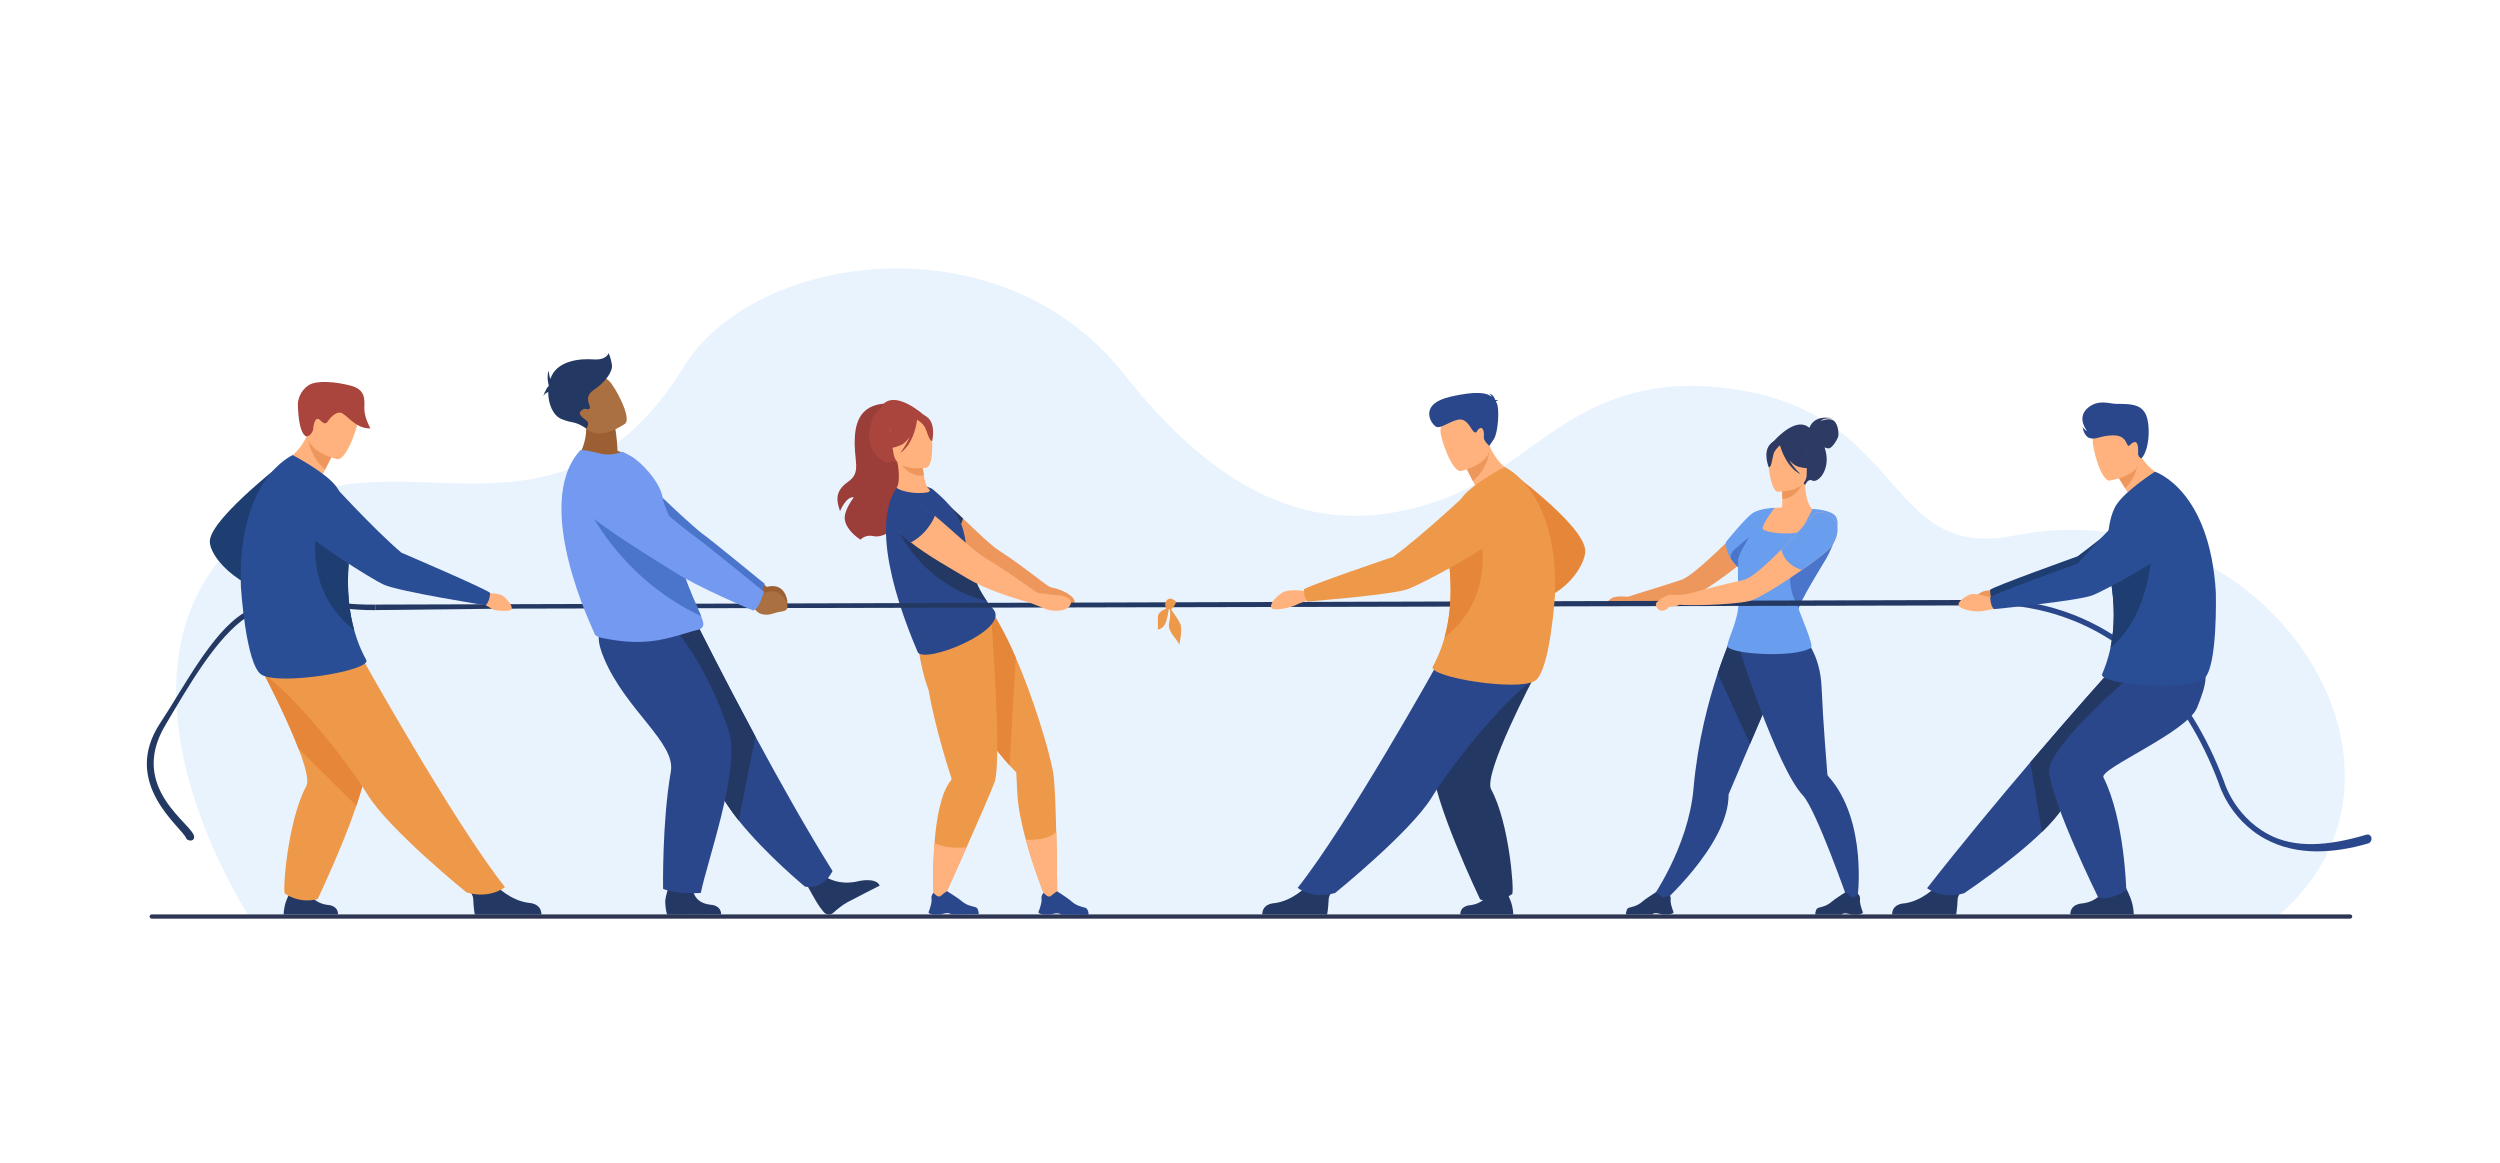 <?xml version="1.0" encoding="UTF-8"?>
<!DOCTYPE svg PUBLIC "-//W3C//DTD SVG 1.1//EN" "http://www.w3.org/Graphics/SVG/1.1/DTD/svg11.dtd">
<!-- Creator: CorelDRAW X6 -->
<svg xmlns="http://www.w3.org/2000/svg" xml:space="preserve" width="45.986in" height="21.389in" version="1.1" style="shape-rendering:geometricPrecision; text-rendering:geometricPrecision; image-rendering:optimizeQuality; fill-rule:evenodd; clip-rule:evenodd"
viewBox="0 0 45986 21389"
 xmlns:xlink="http://www.w3.org/1999/xlink">
 <defs>
  <style type="text/css">
   <![CDATA[
    .fil17 {fill:#1E3D70;fill-rule:nonzero}
    .fil7 {fill:#233862;fill-rule:nonzero}
    .fil18 {fill:#2A4E96;fill-rule:nonzero}
    .fil6 {fill:#2B478B;fill-rule:nonzero}
    .fil5 {fill:#2C3A64;fill-rule:nonzero}
    .fil2 {fill:#2E3552;fill-rule:nonzero}
    .fil9 {fill:#4A75CB;fill-rule:nonzero}
    .fil8 {fill:#699DEE;fill-rule:nonzero}
    .fil16 {fill:#739AF0;fill-rule:nonzero}
    .fil11 {fill:#9B3D38;fill-rule:nonzero}
    .fil14 {fill:#9C5F33;fill-rule:nonzero}
    .fil13 {fill:#A9453D;fill-rule:nonzero}
    .fil15 {fill:#AB7041;fill-rule:nonzero}
    .fil12 {fill:#E58638;fill-rule:nonzero}
    .fil1 {fill:#E9F3FE;fill-rule:nonzero}
    .fil3 {fill:#ED975D;fill-rule:nonzero}
    .fil10 {fill:#EE9849;fill-rule:nonzero}
    .fil4 {fill:#FFB27D;fill-rule:nonzero}
    .fil0 {fill:white;fill-rule:nonzero}
   ]]>
  </style>
 </defs>
 <g id="Layer_x0020_1">
  
  <path class="fil1" d="M4564 16823c0,0 -3343,-5074 592,-7495 2196,-1351 5193,1048 7420,-2579 1296,-2110 5830,-2751 8097,130 2267,2881 4216,2867 5781,2334 1794,-611 2582,-2451 5390,-2062 3246,450 2811,3176 5203,2701 4612,-915 8029,4314 4841,7007l-37323 -36z"/>
  <path class="fil2" d="M43229 16898l-40438 0c-22,0 -39,-18 -39,-39l0 0c0,-22 18,-39 39,-39l40438 0c21,0 39,18 39,39l0 0c0,22 -18,39 -39,39z"/>
  <path class="fil3" d="M32256 9476c0,0 -1041,1093 -1325,1188 -453,151 -796,249 -986,313l0 0c0,0 -235,-27 -312,33 -77,60 -99,95 -67,121 31,26 325,8 379,0 54,-8 218,-22 218,-22l-6 -4c317,-15 743,-76 920,-122 293,-76 1210,-803 1328,-961 326,-436 60,-650 -150,-547z"/>
  <path class="fil4" d="M33344 9362c-53,-11 -144,-203 -142,-514l-24 5 -401 79c0,0 9,126 9,245 0,61 -2,119 -9,158 -77,3 -129,6 -129,6 0,0 -313,278 -338,426 -25,148 571,145 773,126 202,-18 261,-531 261,-531 0,0 0,0 0,0z"/>
  <path class="fil3" d="M32777 8931c0,0 9,126 9,245 224,-6 343,-210 392,-323l-401 79z"/>
  <path class="fil5" d="M33724 7734c-89,-55 -231,10 -231,10 49,-69 228,-46 228,-46 -358,-77 -432,152 -438,173 -225,-204 -569,147 -653,241 -84,73 -166,215 -38,532l38 124 483 35 90 120c0,0 54,-125 126,-86 111,61 328,-185 259,-510 -7,-35 -16,-67 -26,-97 23,10 49,18 74,18 65,0 163,-165 177,-221 13,-56 -1,-239 -90,-293z"/>
  <path class="fil4" d="M32702 9044c0,0 530,10 531,-320 1,-330 70,-551 -268,-571 -338,-20 -404,106 -432,216 -27,110 31,665 169,676z"/>
  <path class="fil5" d="M33091 8589c223,58 319,-2 319,-2 0,0 -171,-136 -206,-373 0,0 -340,-202 -476,-77 -35,-30 -97,-52 -178,47 -123,149 -14,412 -14,412 50,6 63,-167 89,-251 19,-62 83,-125 116,-154 10,38 116,409 383,533 0,0 -123,-109 -213,-260 52,59 112,107 180,125z"/>
  <path class="fil6" d="M32702 12499c-151,343 -343,789 -511,1184 -35,81 -68,160 -100,235 -169,397 -295,695 -295,695 11,937 -1302,2077 -1302,2077l-149 -104c0,0 710,-972 807,-2087 74,-852 275,-1602 444,-2112 93,-279 176,-486 224,-599 36,-12 75,-20 115,-24l727 711 40 24z"/>
  <path class="fil7" d="M32702 12499c-151,343 -343,789 -511,1184l-595 -1296c93,-279 176,-486 224,-599 36,-12 75,-20 115,-24l727 711 40 24z"/>
  <path class="fil6" d="M34166 16547l-160 57c0,0 -597,-1711 -844,-1974 -477,-509 -1180,-2727 -1180,-2727l1083 -308c141,137 416,438 442,1048 29,672 95,1452 107,1603 0,0 0,0 0,0 1,12 7,22 15,31 739,823 537,2270 537,2270z"/>
  <path class="fil8" d="M33739 9947c-61,171 -142,317 -142,317 0,0 -529,853 -511,935 18,82 286,678 227,716 -311,200 -1561,116 -1539,-40 23,-156 197,-455 206,-792 5,-183 -18,-413 -12,-629 0,-8 0,-15 1,-23 -59,-55 -103,-110 -135,-162 -103,-167 -86,-300 -86,-300 0,0 347,-428 481,-524 134,-96 416,-105 416,-105 0,0 -218,278 -223,374 -5,96 572,130 662,67 90,-63 257,-420 257,-420 0,0 360,14 433,148 56,104 18,281 -37,437z"/>
  <path class="fil9" d="M31970 10307c5,101 0,147 0,147 0,-8 0,-15 1,-23 -59,-55 -103,-110 -135,-162 -6,-51 12,-109 78,-169 207,-185 263,-217 263,-217 0,0 -212,323 -207,424z"/>
  <path class="fil9" d="M33597 10264c0,0 -529,853 -511,935 -506,-967 347,-1200 653,-1252 -61,171 -142,317 -142,317z"/>
  <path class="fil7" d="M30784 16781c0,0 -9,-23 -20,-56 -18,-54 -41,-133 -34,-176 5,-30 -1,-55 -10,-73 -11,-23 -104,59 -150,20 -89,-75 -110,-81 -114,-81l-1 0c0,0 -195,124 -246,170 -91,82 -190,96 -240,110 -20,6 -37,21 -44,41 -11,29 -23,69 -11,86l474 -1c0,0 0,0 1,-1 5,-6 32,-29 90,-22 38,5 66,16 103,22l112 0c96,-12 91,-39 91,-39z"/>
  <path class="fil7" d="M34267 16783c0,0 -9,-23 -20,-56 -18,-54 -41,-133 -34,-176 5,-30 -1,-55 -10,-73 -11,-23 -26,-35 -26,-35 0,0 -78,93 -124,55 -89,-75 -109,-81 -114,-81l-1 0c0,0 -196,124 -246,170 -91,82 -190,95 -240,110 -20,6 -37,21 -45,41 -11,29 -23,69 -11,86l474 0c0,0 0,0 1,-1 5,-5 32,-29 90,-22 39,5 66,16 103,22l112 0c96,-12 91,-39 91,-39z"/>
  <path class="fil10" d="M18266 11198l-66 32c-3,-4 -4,-7 -5,-8 0,-1 67,-22 71,-24z"/>
  <path class="fil11" d="M16684 7564c0,0 -200,-166 -431,-140 -232,27 -494,125 -527,590 -33,465 134,665 -125,847 -260,182 -208,364 -149,542 0,0 112,-281 254,-254 0,0 -187,236 -167,403 19,167 197,319 290,375 0,0 82,-99 233,-66 305,66 708,-414 668,-614 -40,-200 -46,-1685 -46,-1685z"/>
  <path class="fil10" d="M19448 16539l-201 13c0,0 -220,-525 -378,-1106 -79,-290 -143,-594 -156,-853 -11,-217 -18,-384 -19,-384 -8,-10 -54,-55 -126,-133 -24,-26 -51,-56 -80,-90 -164,-189 -403,-494 -624,-893 0,0 -1,-1 -1,-1 -107,-195 -211,-412 -300,-649 0,-1 -1,-2 -1,-3 -1,-1 -195,-447 -236,-694 0,0 0,0 0,0 -3,-16 -5,-32 -6,-46 -1,-15 -2,-28 -1,-41l8 -4 873 -425c36,51 236,316 407,693 13,29 26,58 39,88 10,22 20,44 30,66 2,5 5,11 7,16 307,697 622,1711 691,2131 27,162 44,615 55,1078 15,610 19,1236 19,1236z"/>
  <path class="fil12" d="M18684 12094l-115 1982c-24,-26 -51,-56 -80,-90 -164,-189 -403,-494 -624,-893 0,0 -1,-1 -1,-1 -107,-203 -210,-427 -300,-671 0,-1 -1,-2 -1,-3 0,-1 -168,-394 -236,-672 0,0 0,0 0,0 -3,-16 -5,-32 -6,-46 -1,-15 -2,-28 -1,-41l8 -4c0,0 862,-419 906,-433 9,18 189,294 373,701 13,29 26,58 39,88 10,22 20,44 30,66 2,5 5,11 7,16z"/>
  <path class="fil10" d="M18293 14391c-66,179 -298,710 -513,1193 -212,478 -408,910 -408,910l-198 20c0,0 -24,-485 16,-1008 35,-453 118,-935 308,-1159 8,-9 6,-24 2,-36l0 0c-26,-80 -133,-406 -241,-819 -26,-100 -52,-205 -78,-313 -37,-157 -71,-319 -99,-480 -1,-3 -1,-5 -2,-8 -14,-36 -35,-97 -60,-178 -33,-111 -71,-259 -101,-433 -1,-5 -2,-10 -2,-15 -63,-385 -16,-612 -16,-612 0,0 720,-95 950,-174 230,-79 371,-64 371,-64 0,0 219,2775 71,3178z"/>
  <path class="fil3" d="M19743 11006c-15,-25 -139,-149 -417,-204 0,0 -17,-2 -101,-63 0,0 0,0 0,0 -257,-192 -526,-404 -838,-605 -166,-107 -414,-352 -673,-597 -131,-124 -264,-248 -391,-354 -68,-57 -606,287 -558,350 254,335 902,716 1265,953 319,208 792,376 1018,450 0,0 0,0 -1,0 0,0 120,37 129,44 8,6 149,130 225,170 76,41 189,26 313,-12 82,-25 54,-91 29,-133z"/>
  <path class="fil7" d="M17714 9536c-29,117 -113,331 -350,350 -303,24 -472,-691 -149,-795 42,36 40,34 108,91 126,106 260,230 391,354z"/>
  <path class="fil13" d="M16952 7599c-111,-91 -584,-447 -763,-79 0,0 -183,110 -203,453 -20,349 288,602 394,521 68,-52 156,76 156,76l88 -191 429 -97 20 -135c83,-350 -25,-486 -123,-548z"/>
  <path class="fil6" d="M16878 11989c-192,-457 -930,-2218 -383,-3019 5,-2 9,-4 14,-6 205,-90 558,-39 654,41 474,396 552,647 602,978 51,343 116,698 386,1073 34,47 72,95 115,143 345,384 -1285,1036 -1388,791z"/>
  <path class="fil4" d="M17060 8966c19,26 147,103 -161,103 -240,0 -414,-84 -405,-99 31,-47 67,-169 11,-492l26 1 430 12c0,0 13,133 33,256 17,104 50,197 66,218z"/>
  <path class="fil3" d="M16961 8491c0,0 13,133 33,256 -234,33 -393,-159 -463,-268l430 12z"/>
  <path class="fil4" d="M17042 8603c0,0 -551,93 -604,-251 -53,-344 -159,-564 190,-638 349,-74 438,47 484,157 46,111 72,698 -70,731z"/>
  <path class="fil13" d="M17067 7683c-101,-90 -162,-58 -193,-22 -342,-112 -484,155 -484,155 1,252 -156,421 -156,421 0,0 110,47 333,-48 68,-29 124,-89 168,-158 -70,172 -180,304 -180,304 258,-170 310,-573 315,-615 38,25 115,81 145,142 41,83 81,262 132,248 0,0 72,-292 -79,-427z"/>
  <path class="fil7" d="M18151 11055c-1305,-332 -1704,-1468 -1704,-1468 0,0 1221,331 1374,453 51,343 67,640 330,1015z"/>
  <path class="fil4" d="M17780 15584c-212,478 -408,910 -408,910l-198 20c0,0 -24,-485 16,-1008 106,54 293,111 590,78z"/>
  <path class="fil4" d="M19448 16539l-201 13c0,0 -220,-525 -378,-1106 137,7 412,0 560,-143 15,610 19,1236 19,1236z"/>
  <path class="fil6" d="M20005 16739c-8,-21 -25,-37 -46,-43 -53,-16 -157,-30 -252,-118 -53,-49 -258,-181 -258,-181l-1 0c-4,0 -26,7 -120,85 -49,40 -131,-59 -131,-59 0,0 -16,13 -27,36 -9,19 -17,45 -11,77 7,45 -18,128 -37,185 -12,34 -22,58 -22,58 0,0 -6,28 95,42l118 1c39,-6 69,-17 109,-22 62,-8 89,18 95,24 1,1 1,1 1,1l500 4c13,-18 1,-59 -11,-90z"/>
  <path class="fil6" d="M17938 16685c-53,-15 -157,-28 -254,-114 -54,-48 -261,-177 -261,-177l-1 0c-5,0 -26,7 -119,87 -48,41 -131,-57 -131,-57 0,0 -16,13 -27,37 -9,19 -16,45 -10,77 8,45 -16,129 -35,185 -11,34 -21,59 -21,59 0,0 -5,28 96,40l118 -1c39,-7 68,-18 109,-24 61,-8 90,17 95,22 1,1 1,1 1,1l500 -3c12,-18 0,-59 -12,-90 -8,-21 -26,-36 -47,-43z"/>
  <polygon class="fil7" points="6909,11222 6908,11121 36452,11035 36452,11136 9235,11196 "/>
  <path class="fil4" d="M24080 10885c0,0 -356,-76 -502,21 -147,97 -256,257 -164,294 92,36 373,-41 422,-71 49,-30 196,-71 213,-89 17,-18 31,-155 31,-155z"/>
  <path class="fil12" d="M27673 8591c0,0 1487,1069 1487,1548 0,241 -362,895 -1202,989l-125 -230c0,0 709,-562 668,-620 -41,-58 -970,-643 -970,-1014 0,-371 143,-673 143,-673z"/>
  <path class="fil7" d="M24033 16302c0,0 -252,268 -589,311 0,0 -226,2 -226,209l1194 0c0,0 20,-100 28,-279 6,-138 197,-279 197,-279l-605 38z"/>
  <path class="fil7" d="M27389 16415c0,0 -69,200 -344,236 0,0 -184,2 -184,171l974 0c0,0 3,-114 -48,-251 -43,-114 -120,-251 -120,-251l-278 95z"/>
  <path class="fil7" d="M28232 12427c0,0 -958,1809 -803,2093 328,603 425,1839 388,1924 0,0 -248,192 -590,101 0,0 -895,-1871 -875,-2481 28,-839 1006,-2135 1006,-2135l874 498z"/>
  <path class="fil4" d="M27833 8702c0,0 -114,430 -505,457 0,0 -152,-138 -213,-265 -7,-16 -15,-31 -22,-45 -69,-142 -112,-220 -112,-220 0,0 0,0 0,0 12,-13 407,-445 415,-429 173,390 437,501 437,501z"/>
  <path class="fil3" d="M27391 8317c-6,110 -87,358 -298,533 -69,-142 -112,-220 -112,-220 0,0 0,0 0,0 12,-10 411,-346 409,-313z"/>
  <path class="fil4" d="M26872 8664c0,0 612,-130 525,-510 -87,-380 -67,-653 -461,-585 -394,67 -437,229 -439,363 -2,134 213,756 375,732z"/>
  <path class="fil6" d="M26445 12201c0,0 -1655,2972 -2575,4130 0,0 266,223 690,94 0,0 1379,-1117 1771,-1750 392,-634 1263,-1714 1841,-2152l-1727 -322z"/>
  <path class="fil10" d="M28603 10949c0,0 -88,1404 -371,1576 -325,198 -1981,-74 -1876,-265 49,-90 141,-266 215,-532 83,-298 143,-708 97,-1235 -16,-186 -17,-376 -2,-554 28,-343 112,-646 246,-810 204,-248 761,-539 761,-539 0,0 995,412 930,2358z"/>
  <path class="fil12" d="M26571 11728c83,-298 143,-708 97,-1235 -16,-186 -17,-376 -2,-554 117,-178 284,-289 520,-279 0,0 427,1250 -615,2067z"/>
  <path class="fil10" d="M27079 8992c0,0 -946,888 -1455,1251 0,0 -1597,542 -1639,598 0,0 -9,138 62,225 0,0 1573,-127 1848,-229 275,-102 1369,-699 1461,-824 92,-125 181,-1108 -277,-1022z"/>
  <path class="fil6" d="M27515 7385c5,-7 17,-15 46,-20 0,0 -25,-12 -57,-8 -12,-40 -44,-110 -116,-118 0,0 40,15 51,58 -93,-73 -274,-109 -748,-3 -624,140 -358,521 -269,558 89,37 275,-126 429,-135 154,-9 215,210 271,233 56,23 28,-28 93,-70 65,-42 89,75 79,154 -9,79 101,167 101,167 0,0 0,0 82,-120 82,-120 110,-582 52,-672 -5,-8 -10,-16 -15,-24z"/>
  <path class="fil6" d="M42630 15661c-359,0 -680,-76 -960,-228 -345,-186 -559,-454 -678,-646 -123,-198 -172,-355 -178,-376 -313,-831 -737,-1520 -1260,-2048 -418,-422 -901,-743 -1434,-954 -907,-360 -1654,-275 -1662,-274l-12 -100c8,-1 198,-23 505,0 282,22 720,88 1207,280 546,217 1040,545 1469,977 534,539 966,1240 1284,2085l1 4c0,2 46,159 169,356 113,181 315,433 639,607 482,260 1086,225 1809,9 40,-12 81,12 91,53l0 0c12,48 -16,96 -63,110 -332,96 -641,144 -926,144z"/>
  <path class="fil10" d="M21712 11480c-32,-79 -124,-206 -173,-272 7,-1 13,-3 16,-6 21,-17 88,-120 79,-134 -9,-13 -93,-73 -126,-55 0,0 -122,38 -54,182 -62,22 -162,73 -157,169 7,138 0,216 0,216 0,0 111,-9 152,-143 30,-97 44,-186 49,-229 7,1 13,1 20,1 9,47 16,132 -11,243 -44,176 180,331 184,414 0,0 65,-276 21,-386z"/>
  <path class="fil7" d="M15166 16117c0,0 252,189 637,89 0,0 311,-71 379,84 0,0 -477,242 -598,308 -91,50 -186,129 -253,190 -53,48 -136,42 -181,-14 -21,-26 -45,-57 -71,-92 -73,-100 -245,-421 -245,-421l331 -144z"/>
  <path class="fil6" d="M15314 16021c0,0 -153,353 -507,288 0,0 -722,-596 -1217,-1215 -161,-201 -298,-405 -378,-591 -328,-760 -1215,-1894 -1778,-2469l1410 -510c0,0 452,908 1052,2024 433,804 943,1715 1418,2473z"/>
  <path class="fil7" d="M13895 13548l-306 1546c-161,-201 -298,-405 -378,-591 -328,-760 -1215,-1894 -1778,-2469l1410 -510c0,0 452,908 1052,2024z"/>
  <path class="fil14" d="M13995 10705l112 91c0,0 307,-110 376,255 0,0 18,156 -80,156 -98,0 -58,-17 -197,-13 -139,4 -255,-69 -276,-183l-67 -96 131 -210z"/>
  <path class="fil9" d="M13982 10900c90,-94 82,-163 82,-163 0,0 -1037,-849 -1142,-918 -72,-47 -835,-724 -1192,-1137 -177,-205 -396,-125 -647,-53l-207 59c-250,72 -314,421 -110,590 577,478 1536,1015 1715,1128 446,280 1318,613 1318,613 0,0 106,-39 183,-120z"/>
  <path class="fil7" d="M12743 16322c0,0 -15,282 326,320 0,0 195,1 196,180l-993 3c0,0 -29,-72 -36,-227 -5,-119 115,-430 115,-430l392 155z"/>
  <path class="fil6" d="M12381 11524c0,0 628,690 1027,1933 217,676 -398,2377 -517,2968 0,0 -412,35 -694,-74 0,0 -21,-1220 143,-2161 92,-526 -827,-1126 -1228,-2077 -273,-647 59,-636 468,-652l802 63z"/>
  <path class="fil14" d="M11359 8293c-11,-261 -41,-410 -41,-410l-569 -289c132,535 -159,867 -159,867 0,0 715,182 1065,-15 0,0 -117,-98 -296,-153z"/>
  <path class="fil15" d="M11497 7794c0,0 -521,374 -748,46 -228,-328 -448,-500 -125,-753 323,-252 475,-173 578,-82 103,91 426,683 296,789z"/>
  <path class="fil16" d="M12937 11488c0,61 -71,91 -86,94 -141,26 -534,179 -889,214 -298,31 -576,2 -880,-60 -40,-8 -135,-34 -142,-72 -8,-42 -1174,-2377 -268,-3380 21,-24 200,19 364,58 151,36 290,16 414,-34l153 81c188,105 545,478 587,771 21,149 106,259 131,390 9,48 18,96 28,142 19,90 38,177 57,258 53,221 110,412 165,577 59,175 116,320 168,442 67,158 123,276 159,366 25,64 39,113 39,154z"/>
  <path class="fil9" d="M12898 11335c-1646,-775 -2216,-2264 -2216,-2264 0,0 1337,493 1667,622 19,90 38,177 57,258 53,221 110,412 165,577 59,175 116,320 168,442 67,158 123,276 159,366z"/>
  <path class="fil15" d="M13861 10885l142 52c0,0 285,-201 462,126 0,0 64,143 -38,174 -101,31 -65,2 -207,49 -143,48 -283,13 -337,-89l-97 -71 74 -242z"/>
  <path class="fil16" d="M13978 11086c53,-137 77,-199 77,-199 0,0 -1075,-876 -1184,-951 -75,-51 -817,-606 -1180,-1039 -180,-215 -463,-313 -737,-255l-226 47c-272,57 -361,402 -150,583 595,510 1599,1102 1786,1225 465,306 1492,734 1492,734 0,0 80,-36 121,-144z"/>
  <path class="fil7" d="M11256 6709c-19,-126 -61,-215 -61,-215 0,0 -33,135 -280,117 -247,-19 -639,24 -770,306 -8,18 -16,36 -22,55 -24,-62 -29,-156 -29,-156 -47,121 0,273 0,273l0 0c-1,4 -1,9 -2,13 -55,46 -100,190 -100,190 16,-40 57,-66 92,-82 -1,219 88,434 244,498 228,93 226,22 456,174 0,0 62,-76 20,-128 -42,-51 -201,-126 -112,-201 89,-75 121,9 154,-42 33,-51 -131,-201 79,-341 210,-140 350,-336 331,-462z"/>
  <path class="fil7" d="M3424 15421c-56,-190 -1221,-1002 -474,-2126 424,-638 939,-1650 1527,-2016 736,-458 1496,-142 2432,-157l0 101c-917,14 -1629,-332 -2349,116 -577,359 -1137,1358 -1521,2004 -695,1170 539,1830 532,2053 -3,103 -135,63 -146,25z"/>
  <path class="fil7" d="M5676 16404c0,0 71,205 353,242 0,0 189,2 189,175l-1000 0c0,0 -3,-117 49,-257 44,-117 123,-257 123,-257l285 98z"/>
  <path class="fil10" d="M6556 14819c-263,779 -713,1719 -713,1719 -351,93 -606,-104 -606,-104 -38,-88 61,-1356 398,-1976 53,-97 -21,-367 -142,-684 -244,-637 -683,-1465 -683,-1465l898 -511c0,0 1004,1330 1033,2192 6,188 -72,493 -185,828z"/>
  <path class="fil4" d="M8848 10928c0,0 310,-57 427,51 117,108 211,249 57,256 -160,8 -258,-10 -297,-43 -39,-33 -161,-84 -174,-104 -13,-20 -13,-160 -13,-160z"/>
  <path class="fil17" d="M5385 8372c0,0 -1526,1156 -1526,1589 0,248 430,845 1438,1058l177 -250c0,0 -882,-666 -840,-726 42,-60 897,-600 897,-980 0,-381 -146,-691 -146,-691z"/>
  <path class="fil7" d="M9122 16289c0,0 258,275 605,319 0,0 232,2 232,215l-1226 0c0,0 -21,-103 -28,-286 -6,-141 -203,-287 -203,-287l621 39z"/>
  <path class="fil12" d="M6556 14819l-1063 -1044c-244,-637 -683,-1465 -683,-1465l898 -511c0,0 1004,1330 1033,2192 6,188 -72,493 -185,828z"/>
  <path class="fil4" d="M5221 8486c0,0 117,441 519,469 0,0 156,-142 218,-272 8,-16 15,-31 22,-46 71,-146 115,-225 115,-225 0,0 0,0 0,0 -12,-14 -418,-457 -426,-440 -178,400 -448,514 -448,514z"/>
  <path class="fil3" d="M5675 8090c6,113 90,367 305,547 71,-146 115,-225 115,-225 0,0 0,0 0,0 -12,-10 -422,-355 -420,-322z"/>
  <path class="fil4" d="M6207 8447c0,0 -628,-134 -539,-524 89,-390 68,-670 473,-601 405,69 448,235 450,373 2,137 -219,776 -385,752z"/>
  <path class="fil10" d="M6646 12078c0,0 1699,3051 2643,4240 0,0 -273,228 -709,97 0,0 -1415,-1146 -1818,-1797 -403,-651 -1297,-1760 -1890,-2209l1773 -331z"/>
  <path class="fil18" d="M4431 10793c0,0 90,1441 380,1618 334,204 2033,-76 1926,-272 -51,-92 -145,-273 -221,-547 -85,-306 -147,-726 -99,-1267 17,-191 17,-386 2,-569 -29,-352 -115,-664 -253,-831 -209,-255 -781,-553 -781,-553 0,0 -1022,423 -954,2421z"/>
  <path class="fil17" d="M6516 11593c-85,-306 -147,-726 -99,-1267 17,-191 17,-386 2,-569 -120,-182 -291,-297 -534,-286 0,0 -438,1283 631,2122z"/>
  <path class="fil18" d="M5994 8772c0,0 898,983 1391,1395 0,0 1592,680 1631,741 0,0 -1,142 -81,226 0,0 -1600,-253 -1873,-379 -274,-126 -1346,-823 -1431,-958 -85,-135 -99,-1148 363,-1024z"/>
  <path class="fil13" d="M5642 8029c-10,1 -149,-19 -163,-587 -2,-89 47,-257 196,-355 149,-98 499,-65 770,5 271,70 264,238 257,406 -8,176 112,381 112,381 -271,19 -448,-274 -551,-288 -103,-14 -201,112 -229,154 -28,42 -56,75 -149,-19 -93,-93 -126,135 -126,182 0,0 -33,109 -117,120z"/>
  <path class="fil4" d="M19533 10956c-28,-8 -151,-3 -430,-48 0,0 -17,-2 -103,-59 0,0 0,0 0,0 -263,-183 -540,-385 -860,-574 -224,-133 -600,-501 -951,-793 -50,-41 -99,-81 -147,-119 -53,-41 -100,-78 -138,-108 -82,-64 -196,-66 -281,-6 -90,64 -186,167 -199,320 -4,47 23,103 73,165 64,78 151,159 251,238 316,251 765,498 1047,668 326,196 805,347 1034,413 0,0 0,0 0,0 0,0 122,33 130,39 9,6 193,72 271,110 78,38 355,70 446,-56 90,-126 -86,-173 -144,-189z"/>
  <path class="fil6" d="M17201 9478c0,0 -110,324 -454,505 -103,-82 -193,-165 -259,-245 -52,-63 -80,-121 -76,-169 14,-172 131,-282 230,-346 77,-50 178,-45 250,12 42,33 96,75 157,123 50,39 100,80 151,122z"/>
  <path class="fil4" d="M31076 10918c-10,3 -183,41 -302,23 -119,-18 -303,123 -314,163 -11,39 36,130 101,130 65,0 113,-30 134,-62 21,-32 126,-5 184,-43 58,-38 197,-211 197,-211z"/>
  <path class="fil4" d="M33677 10063c-50,67 -271,239 -532,422l0 0c-360,253 -796,526 -965,570 -293,76 -1485,117 -1485,21 0,-89 1095,-346 1387,-411 134,-30 417,-286 684,-557 318,-321 616,-662 616,-662 209,-104 621,181 295,617z"/>
  <path class="fil8" d="M33677 10063c-50,67 -271,239 -532,422l0 0c-277,-89 -356,-276 -379,-377 318,-321 616,-662 616,-662 209,-104 621,181 295,617z"/>
  <path class="fil3" d="M36917 10878c0,0 -352,-69 -495,29 -143,98 -248,258 -157,292 92,34 367,-46 415,-76 48,-30 192,-73 208,-92 16,-18 28,-153 28,-153z"/>
  <path class="fil17" d="M39814 8966c0,0 -1104,902 -1600,1268 0,0 -1565,560 -1607,616 0,0 -7,136 65,221 0,0 1549,-150 1818,-256 270,-105 1338,-712 1427,-836 89,-124 346,-1106 -104,-1014z"/>
  <path class="fil7" d="M35608 16310c0,0 -248,264 -581,307 0,0 -223,2 -223,206l1178 0c0,0 20,-98 27,-275 6,-136 195,-275 195,-275l-597 37z"/>
  <path class="fil6" d="M40125 12694c-569,431 -1796,1537 -2182,2161 -85,138 -222,292 -382,448 -566,550 -1432,1127 -1432,1127 -418,126 -681,-93 -681,-93 636,-814 1318,-1633 1899,-2315 830,-974 1456,-1669 1456,-1669l1323 341z"/>
  <path class="fil7" d="M40125 12694c-569,431 -1796,1537 -2182,2161 -85,138 -222,292 -382,448l-214 -1282c830,-974 1456,-1669 1456,-1669l1323 341z"/>
  <path class="fil7" d="M38715 16336c0,0 -82,240 -412,282 0,0 -221,2 -221,204l1167 0c0,0 3,-136 -58,-300 -51,-137 -144,-300 -144,-300l-333 114z"/>
  <path class="fil6" d="M39177 12450c0,0 -1531,1299 -1485,1754 61,595 903,2303 903,2303 0,0 147,86 517,-126 0,0 -30,-1305 -420,-2081 -81,-161 1537,-828 1722,-1283 185,-456 229,-712 0,-717 -229,-4 -1236,150 -1236,150z"/>
  <path class="fil4" d="M36765 11042c0,0 -407,-157 -534,-105 -160,67 -258,183 -175,233 84,51 277,96 431,68 55,-10 202,-37 221,-52 19,-15 56,-145 56,-145z"/>
  <path class="fil4" d="M39805 8771c0,0 -74,432 -456,493 0,0 -162,-122 -233,-241 -9,-15 -17,-29 -25,-42 -80,-133 -129,-206 -129,-206 0,0 0,0 0,0 11,-14 360,-473 369,-458 205,367 473,453 473,453z"/>
  <path class="fil3" d="M39336 8432c4,108 -54,359 -245,550 -80,-133 -129,-206 -129,-206 0,0 0,0 0,0 11,-11 373,-376 374,-344z"/>
  <path class="fil4" d="M38806 8839c0,0 612,-80 556,-460 -56,-380 -15,-647 -408,-611 -393,35 -447,191 -460,323 -12,131 151,760 311,749z"/>
  <path class="fil18" d="M40759 10910c0,0 38,1386 -225,1581 -302,224 -1952,102 -1866,-94 38,-86 105,-248 154,-486 4,-18 7,-37 11,-56 55,-300 78,-707 -14,-1221 -6,-34 -12,-67 -16,-101 -22,-149 -34,-299 -35,-443 -3,-340 53,-645 170,-817 178,-262 700,-596 700,-596 0,0 1014,317 1122,2234z"/>
  <path class="fil17" d="M39602 9679c0,0 82,1530 -780,2232 4,-18 7,-37 11,-56 55,-300 78,-707 -14,-1221 -6,-34 -12,-67 -16,-101 234,-455 534,-839 799,-854z"/>
  <path class="fil18" d="M39672 9067c0,0 -339,31 -1455,1301 0,0 -1565,560 -1607,616 0,0 -7,136 65,221 0,0 1548,-150 1818,-256 270,-105 1339,-712 1427,-836 89,-124 202,-1139 -248,-1046z"/>
  <path class="fil6" d="M39394 8430c0,0 -70,-7 -65,-103 5,-96 -3,-220 -79,-192 -76,28 -76,90 -110,56 -34,-34 -44,-187 -275,-183 -231,4 -320,90 -430,49 -110,-40 -126,-202 -126,-202 0,0 34,56 81,72 0,0 -194,-233 3,-414 197,-180 414,-84 534,-84 265,0 436,5 533,173 97,168 91,652 -68,829z"/>
 </g>
</svg>
